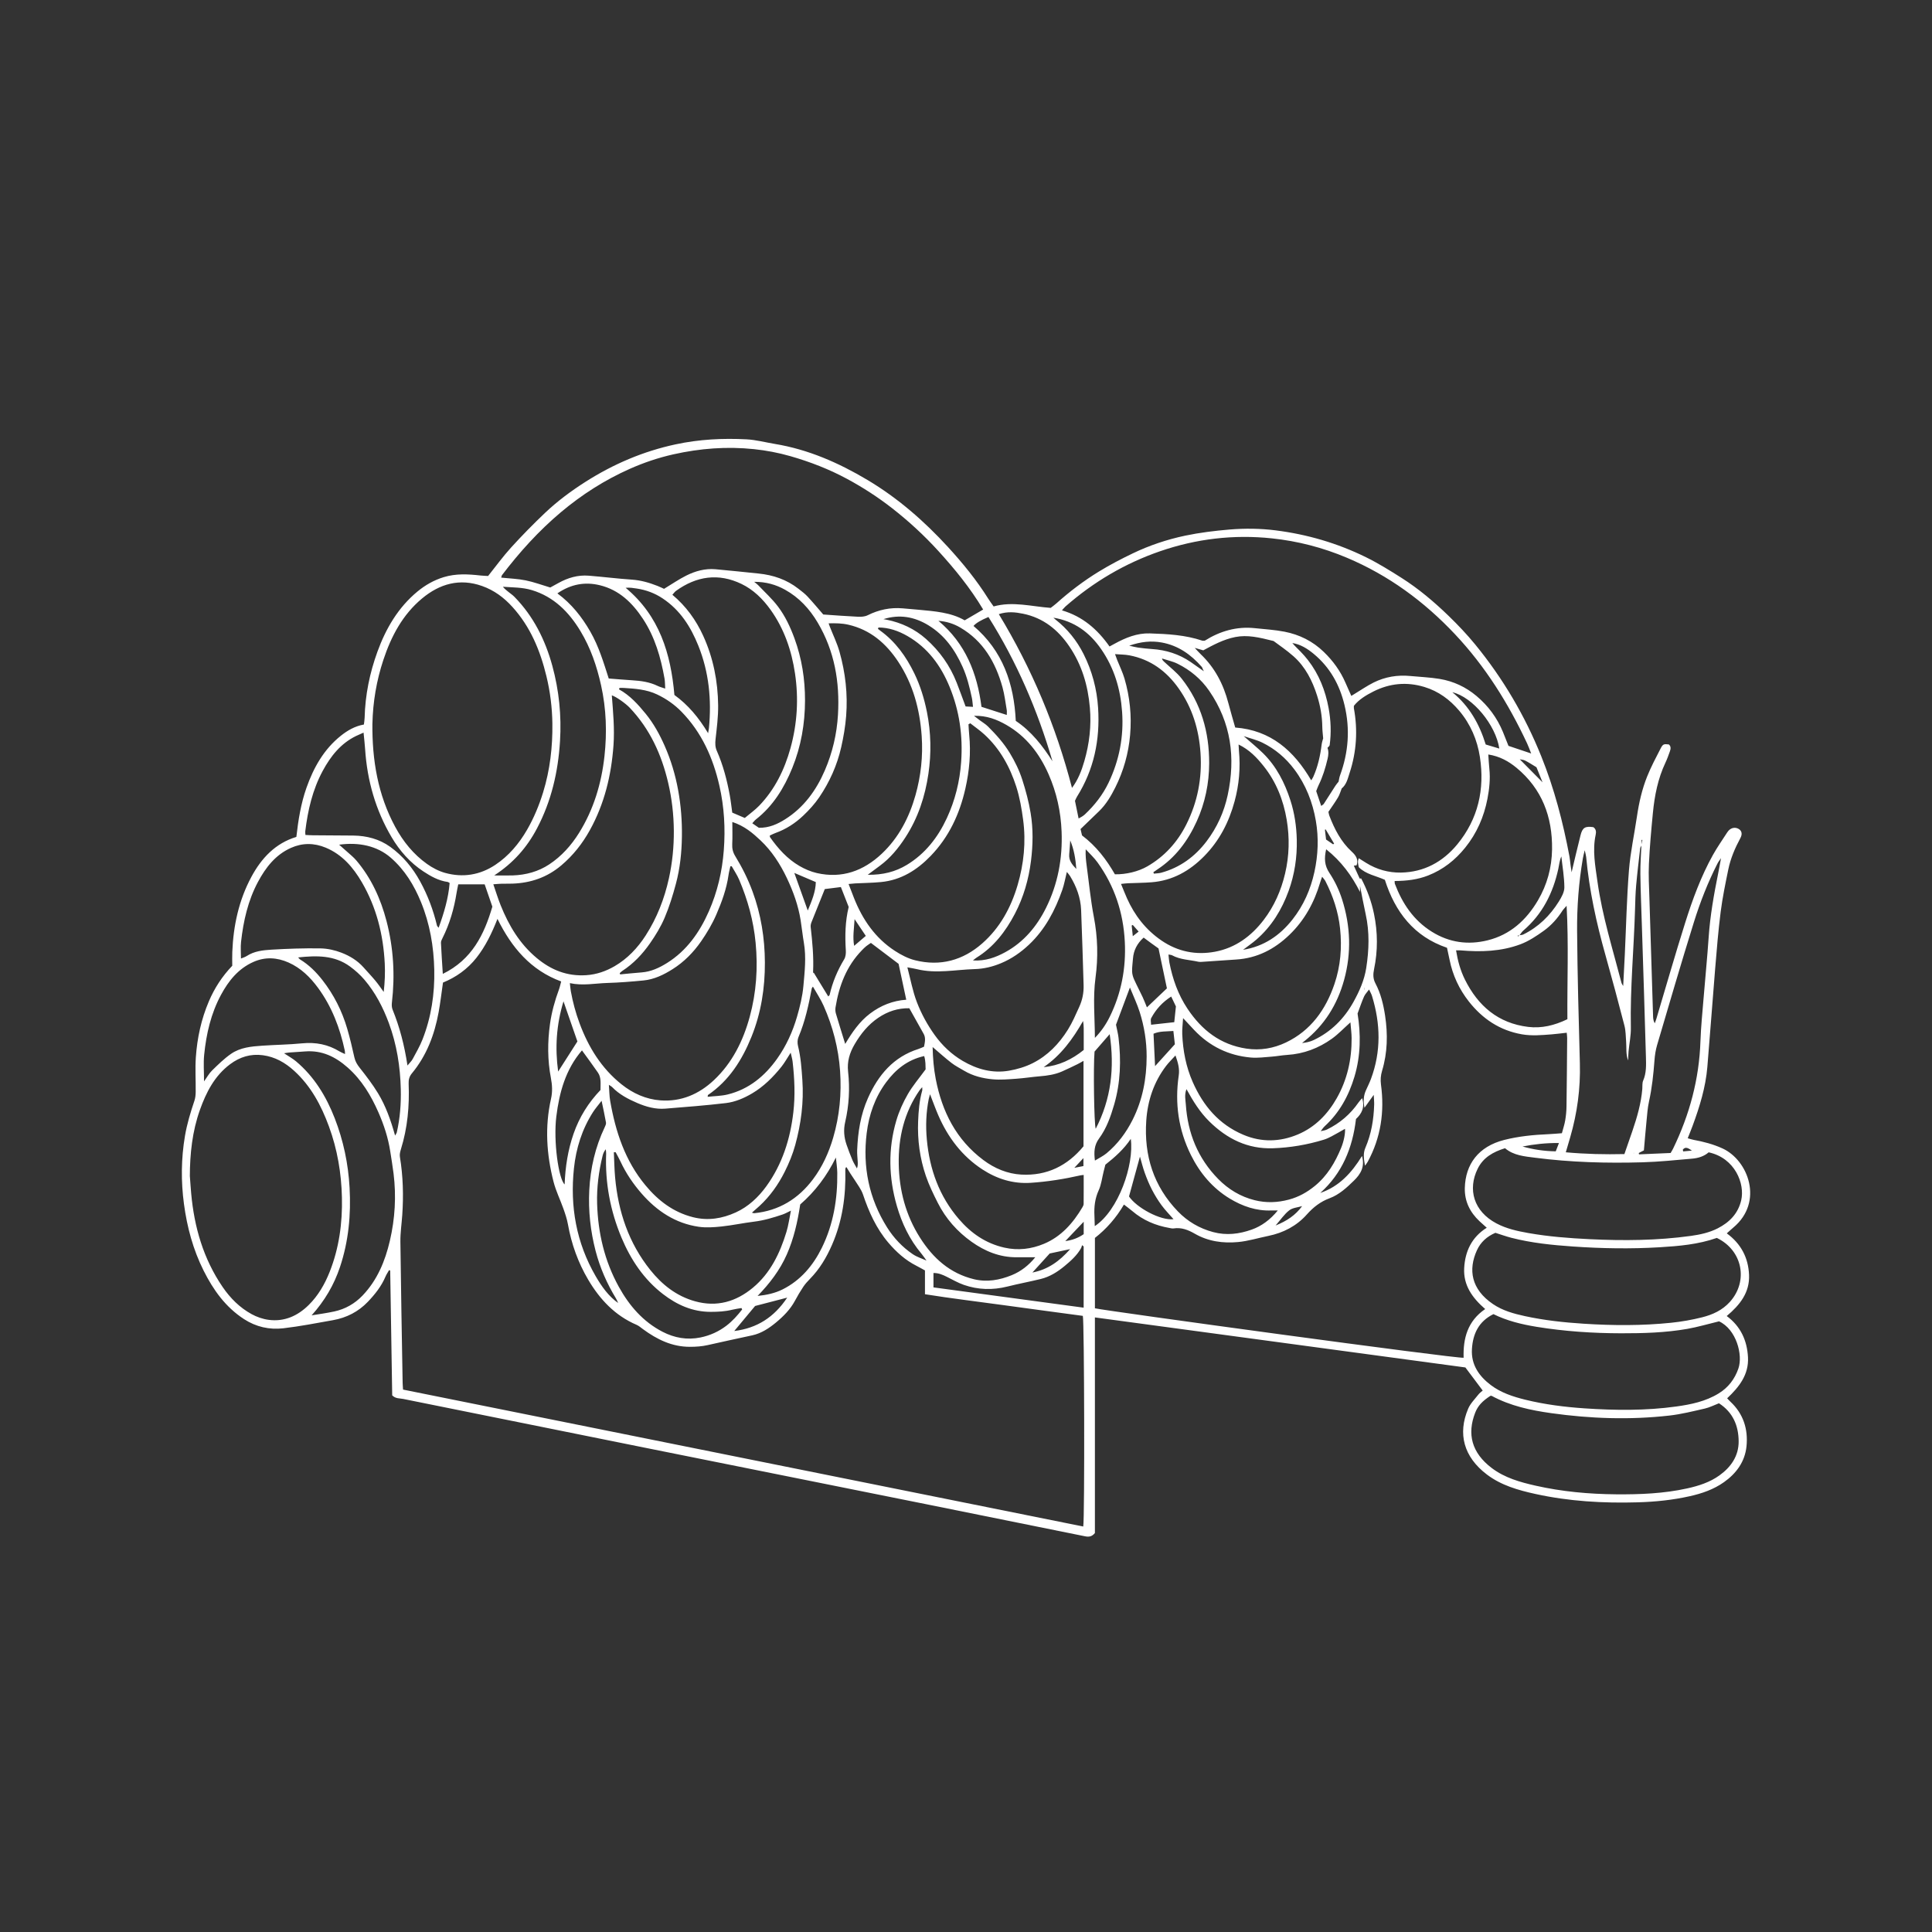 <svg width="436" height="436" viewBox="0 0 436 436" fill="none"
    xmlns="http://www.w3.org/2000/svg">
    <rect x="0" y="0" width="436" height="436" fill="#333333" stroke="none"/>
    <path d="M88.511 314.926C88.36 305.582 88.208 296.158 88.056 286.738C87.974 286.703 87.888 286.668 87.806 286.633C87.534 287.117 87.215 287.581 87 288.087C86.073 290.274 84.616 292.101 83.013 293.781C80.879 296.018 78.21 297.38 75.174 297.922C71.44 298.587 67.706 299.319 63.944 299.758C60.804 300.124 57.794 299.459 55.059 297.683C50.888 294.971 48.134 291.108 45.946 286.738C43.572 281.996 42.215 276.939 41.516 271.716C40.83 266.598 40.871 261.468 41.741 256.35C42.206 253.62 43.002 250.997 43.882 248.387C44.093 247.754 44.157 247.047 44.163 246.373C44.191 243.776 44.017 241.169 44.198 238.588C44.501 234.234 45.415 229.998 47.141 225.96C48.403 223.006 50.107 220.361 52.415 217.946C52.415 216.95 52.377 215.89 52.422 214.833C52.665 208.878 53.898 203.147 56.731 197.883C58.995 193.675 62.119 190.311 66.881 188.866C67.311 185.069 67.902 181.358 69.157 177.794C70.767 173.224 73.088 169.096 76.923 166.037C78.397 164.863 80.05 163.88 82.124 163.504C82.178 162.995 82.273 162.489 82.286 161.98C82.412 156.843 83.436 151.862 85.179 147.063C87.085 141.821 89.865 137.072 94.219 133.482C95.951 132.053 97.915 130.924 100.138 130.246C102.898 129.406 105.633 129.561 108.412 129.873C108.981 129.937 109.56 129.95 110.151 129.985C111.903 127.795 113.519 125.561 115.362 123.537C117.812 120.844 120.37 118.238 123.011 115.733C125.812 113.076 128.914 110.781 132.174 108.706C138.456 104.712 145.169 101.844 152.47 100.278C157.772 99.139 163.1 98.868 168.466 99.145C170.606 99.257 172.722 99.829 174.849 100.18C182.384 101.424 189.23 104.422 195.759 108.311C202.627 112.404 208.583 117.608 213.956 123.473C217.269 127.092 220.393 130.914 223.017 135.102C223.378 135.678 223.789 136.223 224.232 136.859C228.544 135.65 232.737 136.866 237.11 137.184C237.48 136.894 237.954 136.566 238.381 136.184C241.382 133.498 244.581 131.07 248.006 128.976C250.475 127.467 253.055 126.118 255.667 124.867C259.433 123.059 263.401 121.742 267.473 120.882C270.759 120.192 274.123 119.784 277.471 119.501C280.934 119.212 284.415 119.25 287.883 119.689C295.001 120.59 301.808 122.576 308.243 125.739C311.025 127.108 313.684 128.759 316.309 130.427C320.153 132.868 323.628 135.809 326.898 138.972C329.019 141.028 331.071 143.186 332.94 145.475C339.175 153.1 344.127 161.499 347.82 170.671C350.767 177.985 352.733 185.553 354.185 193.28C354.302 193.904 354.34 194.544 354.425 195.174C354.507 195.785 354.599 196.393 354.668 196.855C355.323 194.124 355.971 191.288 356.689 188.472C357.128 186.743 357.735 186.409 359.579 186.67C360.189 187.097 360.243 187.72 360.101 188.373C359.332 191.941 360.015 195.445 360.505 198.961C361.593 206.765 363.968 214.257 365.937 221.848C365.972 221.988 366.08 222.109 366.31 222.519C366.443 219.967 366.57 217.707 366.674 215.447C366.974 209.092 367.11 202.72 367.613 196.38C367.936 192.323 368.818 188.312 369.412 184.274C369.868 181.167 370.56 178.112 371.727 175.206C372.593 173.052 373.687 170.986 374.753 168.918C375.278 167.896 375.48 167.871 376.612 167.998C377.162 168.466 377.026 169.054 376.833 169.605C376.536 170.455 376.226 171.305 375.843 172.116C374.142 175.716 373.39 179.557 373.01 183.478C372.641 187.278 372.296 191.084 372.119 194.897C371.995 197.485 372.147 200.091 372.226 202.685C372.489 211.59 372.773 220.498 373.055 229.403C373.071 229.906 373.14 230.409 373.437 230.931C373.567 230.562 373.712 230.199 373.823 229.823C375.979 222.615 378.047 215.381 380.311 208.207C381.968 202.952 383.872 197.771 386.559 192.94C387.536 191.186 388.703 189.541 389.787 187.848C389.873 187.714 389.968 187.587 390.075 187.469C390.707 186.775 391.602 186.619 392.361 187.062C393.054 187.466 393.265 188.191 392.753 189.14C391.539 191.393 390.537 193.729 390.024 196.237C389.376 199.404 388.716 202.577 388.308 205.779C387.767 210.037 387.419 214.321 387.065 218.598C386.452 225.998 385.927 233.404 385.301 240.8C384.915 245.383 383.568 249.74 381.99 254.027C381.661 254.921 381.295 255.8 380.874 256.872C381.364 257.006 381.785 257.159 382.221 257.238C384.453 257.649 386.625 258.212 388.715 259.167C394.536 261.821 398.087 271.248 391.16 277.028C390.679 277.429 390.221 277.862 389.689 278.336C392.902 280.681 394.549 283.835 394.714 287.702C394.884 291.677 392.674 294.472 389.674 296.992C392.835 299.328 394.274 302.533 394.473 306.292C394.682 310.203 392.503 312.978 389.772 315.556C390.025 315.824 390.249 316.085 390.499 316.317C393.433 319.048 394.53 322.529 394.138 326.399C393.787 329.853 391.846 332.51 389.054 334.483C386.736 336.126 384.096 337.036 381.348 337.65C377.475 338.519 373.545 338.92 369.589 339.034C361.821 339.26 354.099 338.818 346.485 337.144C342.606 336.291 338.786 335.209 335.555 332.762C330.331 328.806 328.918 323.57 331.327 317.899C331.827 316.721 332.823 315.747 333.629 314.713C333.914 314.347 334.315 314.073 334.606 313.812C333.329 312.11 332.099 310.471 330.695 308.596C303.057 304.863 275.154 301.095 247.089 297.304V345.966C246.387 346.832 245.669 346.864 244.831 346.692C233.009 344.292 221.18 341.902 209.355 339.525C188.057 335.244 166.755 330.976 145.46 326.692C127.301 323.039 109.149 319.369 90.993 315.703C90.187 315.54 89.286 315.668 88.521 314.907L88.511 314.926ZM285.97 143.266L286.04 143.329L285.942 143.275L285.913 143.208L285.967 143.266H285.97ZM271.748 151.56C271.669 151.426 271.59 151.296 271.508 151.162C271.4 150.926 271.337 150.649 271.176 150.465C268.748 147.693 265.867 145.665 262.171 144.994C259.79 144.561 257.479 144.806 254.829 145.71C255.737 145.911 256.277 146.07 256.831 146.143C257.874 146.28 258.921 146.404 259.97 146.471C263.135 146.674 266.06 147.594 268.694 149.392C269.601 150.01 270.49 150.656 271.388 151.286C271.517 151.366 271.65 151.445 271.78 151.525C271.897 151.623 272.014 151.725 272.131 151.824L272.147 151.91L272.09 151.868C271.976 151.767 271.862 151.662 271.748 151.56ZM242.362 263.565C243.064 263.428 243.766 263.292 244.499 263.148V261.35C243.642 262.27 243.019 262.935 242.397 263.603C242.283 263.629 242.169 263.651 242.273 263.629C242.188 263.693 242.273 263.629 242.362 263.562V263.565ZM342.875 171.336L342.846 171.206L342.913 171.295C344.585 172.982 346.255 174.672 348.114 176.546C347.595 175.261 347.153 174.169 346.738 173.147C345.821 172.597 345.031 172.075 344.196 171.648C343.804 171.448 343.317 171.435 342.875 171.336ZM342.897 211.055C343.191 211.001 343.513 211.008 343.773 210.883C347.178 209.206 349.796 206.644 351.788 203.443C352.389 202.478 353.04 201.32 353.034 200.254C353.021 197.924 352.604 195.597 352.354 193.271C351.937 194.207 351.87 195.152 351.671 196.068C350.482 201.546 348.063 206.326 343.757 210.018C343.422 210.304 343.191 210.718 342.913 211.071C342.767 211.097 342.622 211.122 342.476 211.148C342.508 211.211 342.543 211.275 342.574 211.335C342.682 211.243 342.792 211.148 342.9 211.055H342.897ZM299.541 168.803C299.522 168.657 299.506 168.507 299.522 168.647C299.456 168.51 299.516 168.638 299.579 168.765C299.873 169.589 299.8 170.394 299.601 171.244C299.117 173.306 298.501 175.311 297.565 177.215C297.356 177.635 297.211 178.087 297.031 178.532C297.404 179.633 297.764 180.706 298.159 181.877C298.438 181.661 298.643 181.565 298.747 181.403C299.636 180.038 300.502 178.656 301.388 177.291C301.606 176.957 301.878 176.658 302.128 176.346C302.156 176.486 302.184 176.623 302.153 176.47C302.245 176.581 302.165 176.483 302.083 176.384C302.188 175.923 302.241 175.445 302.403 175.006C304.312 169.812 304.717 164.554 303.421 159.125C302.311 154.484 300.104 150.567 296.449 147.546C295.064 146.401 293.518 145.408 291.646 145.115C292.228 145.825 292.892 146.42 293.508 147.059C294.09 147.664 294.653 148.294 295.168 148.959C297.653 152.155 299.098 155.828 299.829 159.777C300.341 162.543 300.449 165.35 300.069 168.154C300.038 168.389 299.718 168.587 299.535 168.803H299.541ZM139.585 294.121C139.62 294.144 139.655 294.163 139.689 294.185C139.642 294.179 139.595 294.169 139.547 294.163C139.376 293.79 139.237 293.396 139.025 293.049C136.977 289.685 135.396 286.098 134.409 282.295C133.249 277.82 132.746 273.259 132.983 268.603C133.236 263.613 134.33 258.871 136.474 254.367C136.629 254.043 136.812 253.648 136.755 253.324C136.49 251.793 136.148 250.278 135.762 248.419C134.956 249.476 134.327 250.192 133.821 250.981C131.348 254.845 130.001 259.138 129.524 263.654C128.61 272.26 130.055 280.459 134.422 287.992C135.769 290.312 137.324 292.54 139.588 294.118L139.585 294.121ZM209.187 284.535L209.149 284.57C208.751 284.02 208.384 283.444 207.948 282.925C205.279 279.755 203.528 276.076 202.393 272.142C200.546 265.758 200.385 259.281 202.279 252.868C202.886 250.809 203.793 248.795 204.865 246.933C205.959 245.03 207.417 243.34 208.884 241.328C208.855 240.545 208.912 239.454 208.565 238.324C204.796 239.158 202.102 241.37 199.958 244.269C197.454 247.655 196.1 251.567 195.588 255.72C194.652 263.333 196.104 270.484 200.198 277.002C201.7 279.392 203.638 281.436 205.969 283.024C206.936 283.683 208.109 284.036 209.191 284.526L209.187 284.535ZM388.447 193.58C388.156 194.009 387.821 194.413 387.587 194.875C385.418 199.133 383.679 203.586 382.259 208.137C379.385 217.347 376.688 226.612 373.956 235.864C373.63 236.968 373.456 238.139 373.371 239.288C373.137 242.414 372.814 245.513 372.135 248.582C371.815 250.02 371.724 251.516 371.575 252.989C371.354 255.201 371.177 257.416 370.981 259.612C370.69 259.759 370.506 259.848 370.326 259.94C370.158 260.026 369.991 260.115 369.826 260.204C369.845 260.306 369.861 260.408 369.88 260.507C372.274 260.402 374.67 260.3 377.013 260.198C377.254 259.775 377.428 259.514 377.564 259.234C381.288 251.573 383.46 243.524 383.745 234.966C383.856 231.688 384.197 228.413 384.463 225.142C384.833 220.6 385.288 216.068 385.598 211.523C385.93 206.651 386.78 201.867 387.745 197.096C387.985 195.916 388.187 194.729 388.409 193.545C388.497 193.456 388.586 193.363 388.469 193.481C388.504 193.306 388.475 193.443 388.45 193.583L388.447 193.58ZM269.525 146.181C269.525 146.181 269.551 146.156 269.563 146.143C270.031 146.643 270.474 147.164 270.967 147.636C274.158 150.678 276.102 154.424 277.206 158.663C277.683 160.5 278.23 162.314 278.755 164.182C286.764 164.787 291.994 169.405 295.908 176.101C296.117 175.747 296.269 175.541 296.37 175.315C297.416 172.975 297.954 170.503 298.267 167.969C298.33 167.47 298.51 166.986 298.637 166.496C298.681 166.553 298.725 166.61 298.725 166.61C298.722 166.61 298.659 166.572 298.596 166.537C298.529 165.697 298.415 164.857 298.406 164.016C298.378 161.61 297.954 159.265 297.233 156.986C296.164 153.616 294.593 150.493 291.921 148.116C290.321 146.693 288.519 145.5 287.412 144.66C284.086 143.82 281.506 143.224 278.771 143.762C276.086 144.294 273.785 145.56 271.546 146.763C270.872 146.569 270.199 146.375 269.522 146.181H269.525ZM370.462 190.76C370.351 190.986 370.171 191.205 370.143 191.444C369.823 194.232 369.485 197.017 369.235 199.814C369.077 201.609 369.033 203.414 368.982 205.215C368.729 214.114 367.863 222.987 368.04 231.905C368.075 233.674 367.695 235.45 367.528 237.226C367.461 237.92 367.458 238.62 367.427 239.314C366.88 237.923 367.082 236.484 366.974 235.075C366.88 233.865 366.892 232.621 366.592 231.462C365.213 226.128 363.79 220.807 362.298 215.508C360.255 208.255 358.659 200.919 357.954 193.401C357.916 193.007 357.789 192.619 357.628 191.874C357.429 192.749 357.283 193.255 357.198 193.774C356.281 199.171 355.867 204.626 355.908 210.081C355.987 220.046 356.262 230.011 356.534 239.976C356.689 245.65 355.939 251.179 354.365 256.611C354.046 257.719 353.717 258.823 353.359 260.042C357.805 260.446 362.143 260.548 366.582 260.443C367.215 258.623 367.809 256.929 368.388 255.23C369.441 252.14 370.351 249.018 370.623 245.739C370.674 245.109 370.579 244.415 370.816 243.868C371.562 242.146 371.49 240.342 371.442 238.566C371.177 228.763 370.841 218.961 370.535 209.159C370.408 205.183 370.241 201.212 370.187 197.236C370.158 195.069 370.336 192.899 370.421 190.728C370.494 190.337 370.566 189.942 370.639 189.55C370.579 189.544 370.519 189.538 370.459 189.535C370.459 189.945 370.459 190.356 370.459 190.766L370.462 190.76ZM302.738 177.985C302.706 177.845 302.675 177.702 302.712 177.867C302.608 177.749 302.697 177.848 302.782 177.947C302.51 178.621 302.317 179.341 301.947 179.958C301.274 181.088 300.499 182.157 299.791 183.211C299.87 183.561 299.898 183.831 299.993 184.073C301.163 187.113 302.624 189.977 305.068 192.208C305.985 193.045 306.598 193.958 306.156 195.27C305.925 195.301 305.697 195.336 305.52 195.359C305.969 196.339 306.399 197.284 306.851 198.274C306.851 198.274 306.997 198.261 307.183 198.242C308.518 200.766 309.498 203.43 310.076 206.25C310.933 210.406 310.952 214.569 310.089 218.713C309.849 219.862 309.839 220.877 310.399 221.927C311.607 224.203 312.198 226.701 312.578 229.206C313.21 233.378 313.131 237.557 311.898 241.647C311.588 242.678 311.506 243.693 311.651 244.775C312.473 250.883 311.623 256.713 308.666 262.168C308.492 262.486 308.252 262.766 308.043 263.066C307.775 261.627 307.579 260.303 308.122 259.04C309.469 255.93 310.01 252.658 310.111 249.298C310.13 248.636 310.054 247.97 310.013 247.082C309.273 248.114 308.685 248.935 307.926 249.995C307.61 248.406 307.74 247.232 308.239 246.093C308.622 245.221 309.058 244.371 309.39 243.48C311.699 237.277 311.553 231.033 309.628 224.776C309.476 224.282 309.204 223.827 308.964 223.305C308.537 223.888 308.072 224.343 307.825 224.9C307.316 226.045 306.921 227.245 306.364 228.732C307.114 233.305 307.104 238.187 305.653 243.012C304.36 247.308 302.279 251.099 298.959 254.151C298.596 254.485 298.33 254.924 298.02 255.313C297.96 255.348 297.9 255.38 297.929 255.364C297.91 255.386 297.954 255.335 297.998 255.284C298.488 255.16 299.016 255.115 299.462 254.899C302.358 253.489 304.739 251.455 306.583 248.792C306.807 248.464 307.095 248.18 307.398 247.83C308.062 249.864 307.297 251.347 306.01 252.522C305.233 259.116 302.88 264.787 297.951 269.214C302.213 267.766 305.04 264.663 307.364 260.876C308.059 263.311 307.054 264.969 305.539 266.442C303.905 268.034 302.216 269.606 300.06 270.408C297.989 271.181 296.395 272.416 294.918 274.074C292.62 276.658 289.629 278.221 286.217 278.915C283.947 279.376 281.699 280.083 279.406 280.296C276.014 280.614 272.665 280.163 269.627 278.412C268.134 277.55 266.607 276.948 264.836 277.222C264.536 277.27 264.21 277.171 263.9 277.117C260.777 276.576 257.95 275.376 255.515 273.294C254.962 272.823 254.371 272.4 253.643 271.837C251.876 274.867 249.644 277.375 247.092 279.367V295.245C249.223 295.789 328.782 306.655 330.3 306.406C330.161 302.046 331.188 298.135 335.166 295.417C332.26 292.903 330.211 290.035 330.426 286.171C330.635 282.4 332.108 279.208 335.517 277.069C334.881 276.496 334.369 276.051 333.873 275.586C331.726 273.565 330.499 271.092 330.569 268.113C330.695 262.76 333.62 258.734 339.466 257.251C342.745 256.42 346.1 256.096 349.473 255.952C350.46 255.911 351.44 255.812 352.477 255.736C352.759 254.676 353.069 253.776 353.223 252.849C353.397 251.809 353.505 250.746 353.517 249.689C353.59 244.546 353.625 239.4 353.666 234.257C353.666 233.903 353.612 233.55 353.568 233.057C352.379 233.187 351.295 233.34 350.207 233.423C347.953 233.595 345.717 233.814 343.441 233.416C338.461 232.541 334.565 229.928 331.486 226.02C329.298 223.242 327.827 220.088 327.128 216.59C326.955 215.715 326.752 214.843 326.547 213.885C319.094 211.358 314.841 205.807 312.527 198.551C310.503 197.641 308.281 197.316 306.646 195.715C306.504 195.075 306.314 194.433 306.64 193.685C307.25 194.07 307.781 194.407 308.315 194.738C310.709 196.228 313.362 196.96 316.128 196.918C321.339 196.835 325.608 194.512 328.874 190.543C333.582 184.821 335.087 178.115 333.977 170.859C333.386 166.986 331.859 163.418 329.307 160.395C327.192 157.89 324.64 155.999 321.45 155.032C317.463 153.826 313.624 154.192 309.944 156.047C308.268 156.891 306.64 157.88 305.53 159.293C305.53 159.602 305.514 159.71 305.53 159.812C306.44 164.761 306.14 169.643 304.575 174.411C304.161 175.668 303.882 177.075 302.731 177.982L302.738 177.985ZM90.959 313.593C142.153 323.898 193.305 334.194 244.458 344.493C244.803 342.675 244.702 298.154 244.366 296.957C238.495 296.162 232.592 295.382 226.695 294.564C220.763 293.74 214.812 293.046 208.738 292.072V286.7C207.989 286.292 207.398 285.952 206.791 285.643C204.305 284.379 202.288 282.565 200.483 280.446C197.757 277.241 196.078 273.501 194.753 269.558C194.554 268.969 194.238 268.409 193.909 267.881C193.267 266.85 192.572 265.854 191.911 264.838C191.604 264.364 191.32 263.874 191.022 263.387C190.893 263.492 190.836 263.514 190.83 263.546C190.798 263.699 190.76 263.855 190.763 264.008C190.915 269.854 190.118 275.529 187.763 280.93C186.526 283.765 184.971 286.385 182.792 288.603C182.239 289.166 181.701 289.761 181.265 290.414C180.591 291.423 179.972 292.476 179.396 293.549C178.346 295.503 176.8 297.059 175.15 298.428C173.585 299.726 171.846 300.894 169.775 301.346C166.429 302.075 163.078 302.778 159.739 303.545C158.395 303.854 157.061 303.937 155.682 303.94C151.632 303.943 148.252 302.266 145.09 299.946C144.625 299.605 144.176 299.201 143.658 298.978C138.791 296.897 135.361 293.237 132.73 288.775C130.457 284.917 128.958 280.739 128.168 276.305C127.956 275.118 127.564 273.953 127.162 272.814C126.441 270.767 125.461 268.797 124.923 266.71C123.333 260.526 122.928 254.266 124.348 247.974C124.705 246.392 124.629 244.88 124.323 243.279C123.554 239.244 123.548 235.17 124.117 231.093C124.493 228.404 125.214 225.807 126.153 223.267C126.349 222.739 126.457 222.179 126.64 221.491C119.766 218.951 115.466 213.843 112.266 207.367C110.967 210.658 109.566 213.535 107.552 216.106C105.478 218.754 102.838 220.571 99.97 221.739C99.622 224.136 99.379 226.294 98.987 228.426C98.06 233.502 96.277 238.222 92.947 242.235C92.362 242.942 92.185 243.674 92.22 244.575C92.416 249.587 91.977 254.527 90.478 259.342C90.31 259.886 90.156 260.504 90.244 261.045C90.962 265.411 91.085 269.797 90.778 274.205C90.639 276.213 90.333 278.221 90.358 280.223C90.481 290.831 90.683 301.435 90.864 312.043C90.873 312.511 90.918 312.978 90.956 313.593H90.959ZM221.873 137.556C218.948 132.658 215.457 128.4 211.758 124.339C208.558 120.825 205.061 117.604 201.302 114.673C198.124 112.197 194.763 110.02 191.247 108.117C187.162 105.905 182.84 104.228 178.362 102.942C175.662 102.169 172.927 101.65 170.154 101.36C164.03 100.717 157.971 101.185 151.951 102.535C148.533 103.302 145.235 104.422 142.07 105.832C136.464 108.33 131.314 111.615 126.587 115.587C121.585 119.794 117.24 124.6 113.288 129.791C113.209 129.896 113.199 130.055 113.104 130.354C115.008 130.554 116.854 130.612 118.638 130.975C120.478 131.347 122.258 132.015 124.174 132.585C124.756 132.267 125.401 131.917 126.043 131.56C128.161 130.383 130.419 129.724 132.844 129.915C136.094 130.173 139.332 130.586 142.586 130.806C144.619 130.943 146.516 131.493 148.385 132.228C148.963 132.458 149.526 132.735 149.858 132.884C151.651 131.802 153.213 130.717 154.895 129.88C156.934 128.864 159.132 128.26 161.446 128.46C164.697 128.744 167.938 129.106 171.182 129.431C174.498 129.762 177.547 130.8 180.199 132.878C180.901 133.428 181.632 133.966 182.236 134.615C183.488 135.962 184.664 137.381 185.79 138.676C188.436 138.855 191.045 139.062 193.659 139.182C194.371 139.214 195.177 139.16 195.797 138.852C198.317 137.594 200.941 137.041 203.74 137.289C204.941 137.397 206.146 137.493 207.344 137.607C210.955 137.948 214.585 138.196 217.706 139.991C219.16 139.141 220.466 138.377 221.867 137.556H221.873ZM84.04 163.316C83.968 171.483 85.251 179.341 89.198 186.622C90.993 189.936 93.308 192.79 96.356 194.964C97.583 195.839 99.002 196.587 100.447 196.988C104.453 198.099 108.317 197.478 111.783 195.171C114.809 193.156 117.133 190.397 118.951 187.246C120.484 184.582 121.66 181.759 122.568 178.806C124.127 173.739 124.724 168.536 124.655 163.281C124.607 159.688 124.165 156.108 123.308 152.581C121.901 146.779 119.681 141.42 115.628 136.955C113.721 134.851 111.517 133.212 108.811 132.251C103.72 130.44 99.224 131.754 95.265 135.042C90.876 138.686 88.277 143.584 86.504 148.953C84.964 153.616 84.154 158.402 84.044 163.323L84.04 163.316ZM304.957 157.043C305.236 156.871 305.448 156.738 305.663 156.61C307.104 155.742 308.496 154.774 309.994 154.026C312.597 152.731 315.385 152.276 318.285 152.556C320.482 152.769 322.702 152.852 324.874 153.211C327.985 153.727 330.793 155.026 333.231 157.085C335.865 159.306 337.854 161.999 339.175 165.191C339.599 166.212 339.994 167.247 340.421 168.319C342.053 168.867 343.706 169.424 345.546 170.041C345.183 169.134 344.942 168.437 344.629 167.772C340.408 158.746 335.191 150.392 328.339 143.116C321.361 135.707 313.352 129.829 303.961 125.87C298.517 123.572 292.866 122.108 287.03 121.494C278.429 120.587 269.971 121.579 261.792 124.402C253.884 127.13 246.773 131.321 240.458 136.856C240.193 137.088 239.978 137.381 239.652 137.741C244.316 139.1 247.674 142.031 250.39 145.895C250.81 145.665 251.174 145.471 251.534 145.274C254.013 143.915 256.619 142.849 259.477 142.941C263.47 143.072 267.473 143.282 271.315 144.577C271.457 144.625 271.628 144.583 271.891 144.583C275.302 142.435 279.074 141.318 283.22 141.764C285.442 142.002 287.687 142.13 289.875 142.556C293.24 143.212 296.231 144.685 298.744 147.12C300.825 149.135 302.485 151.413 303.636 154.074C304.053 155.035 304.483 155.99 304.954 157.046L304.957 157.043ZM42.851 265.494C42.949 266.764 43.028 268.034 43.142 269.3C43.831 276.923 45.892 284.077 50.249 290.449C51.976 292.973 54.107 295.102 56.782 296.566C57.961 297.212 59.324 297.683 60.652 297.855C64.181 298.313 67.175 296.96 69.654 294.516C71.788 292.416 73.287 289.822 74.384 287.056C76.525 281.665 77.296 275.993 77.163 270.23C77.037 264.746 76.133 259.374 74.229 254.196C72.493 249.469 70.176 245.122 66.41 241.678C64.377 239.817 62.097 238.509 59.324 238.136C56.557 237.767 54.126 238.524 51.922 240.17C48.431 242.78 46.534 246.491 45.118 250.466C43.391 255.313 42.857 260.367 42.841 265.491L42.851 265.494ZM111.327 199.553C111.928 201.288 112.387 202.806 112.975 204.273C114.812 208.85 117.272 212.99 121.117 216.195C124.364 218.9 127.953 220.352 132.272 220.075C134.63 219.922 136.736 219.177 138.681 218.054C141.596 216.367 143.911 213.913 145.725 211.09C148.258 207.147 149.943 202.822 150.955 198.214C151.736 194.665 152.09 191.078 152.065 187.479C152.04 183.828 151.622 180.197 150.778 176.61C149.283 170.242 146.652 164.507 142.127 159.733C141.191 158.746 139.051 157.228 138.071 156.922C138.358 160.691 138.719 164.421 138.447 168.202C137.96 174.958 136.414 181.378 133.122 187.332C131.44 190.372 129.344 193.032 126.681 195.286C123.472 198 119.789 199.264 115.666 199.41C114.824 199.439 113.98 199.413 113.136 199.436C112.621 199.448 112.108 199.506 111.327 199.56V199.553ZM165.127 195.483C165.026 195.489 164.928 195.492 164.826 195.499C164.687 196.148 164.504 196.794 164.412 197.453C163.973 200.581 162.894 203.532 161.658 206.386C160.738 208.509 159.533 210.54 158.215 212.443C156.492 214.925 154.373 217.083 151.793 218.71C149.776 219.983 147.638 221.026 145.235 221.262C142.513 221.529 139.778 221.746 137.043 221.828C134.283 221.914 131.532 222.5 128.601 221.867C128.686 222.583 128.721 223.152 128.822 223.709C129.268 226.163 129.913 228.557 130.782 230.902C132.79 236.316 135.715 241.071 140.259 244.702C142.832 246.758 145.779 248.082 149.039 248.324C153.7 248.671 157.744 246.923 161.105 243.766C165.26 239.861 167.719 234.874 169.199 229.438C170.688 223.98 171.065 218.394 170.521 212.739C170.043 207.787 168.744 203.064 166.802 198.513C166.35 197.456 165.69 196.489 165.124 195.483H165.127ZM173.718 188.567C173.743 188.733 173.724 188.86 173.778 188.936C175.589 191.508 177.673 193.828 180.402 195.419C181.619 196.129 182.975 196.711 184.341 197.026C190.004 198.322 194.88 196.536 198.994 192.66C202.813 189.06 205.181 184.484 206.595 179.471C207.821 175.124 208.315 170.662 207.999 166.104C207.575 160.064 206.057 154.421 202.706 149.338C199.958 145.175 196.401 142.114 191.44 140.977C190.014 140.65 188.569 140.624 186.994 140.672C187.143 141.079 187.212 141.277 187.285 141.468C188.019 143.342 188.917 145.169 189.457 147.098C190.785 151.821 191.339 156.639 190.953 161.572C190.766 163.969 190.362 166.305 189.837 168.628C188.913 172.705 187.219 176.473 184.888 179.91C183.858 181.428 182.587 182.819 181.252 184.083C179.444 185.795 177.357 187.148 174.982 187.991C174.543 188.147 174.129 188.379 173.721 188.567H173.718ZM339.646 259.119C336.978 259.953 334.726 261.185 333.459 263.775C331.195 268.406 332.538 273.345 337.699 276.086C339.972 277.292 342.432 277.823 344.924 278.266C349.496 279.071 354.109 279.424 358.738 279.65C366.377 280.019 374 279.962 381.589 278.909C383.679 278.619 385.753 278.17 387.644 277.203C390.277 275.856 392.235 273.893 392.943 270.863C393.806 267.184 391.577 261.341 385.598 260.048C384.561 260.959 383.242 261.36 381.87 261.477C378.148 261.802 374.427 262.19 370.696 262.299C362.586 262.531 354.479 262.311 346.419 261.267C344.032 260.959 341.585 260.771 339.646 259.122V259.119ZM218.958 163.23C218.825 163.307 218.695 163.38 218.562 163.456C218.613 164.239 218.641 165.025 218.72 165.805C219.128 169.907 218.768 173.946 217.86 177.959C216.561 183.71 214.152 188.879 210.044 193.144C206.961 196.345 203.344 198.618 198.826 199.054C196.891 199.242 194.94 199.257 192.995 199.359C192.556 199.382 192.116 199.439 191.503 199.496C191.958 200.674 192.328 201.657 192.714 202.634C194.646 207.523 197.52 211.708 201.966 214.594C203.363 215.501 204.925 216.313 206.522 216.711C212.191 218.121 217.304 216.739 221.664 212.901C225.658 209.388 228.14 204.833 229.635 199.776C231.058 194.958 231.561 189.993 230.891 184.99C230.555 182.479 230.119 179.942 229.348 177.539C227.909 173.055 225.67 168.978 222.151 165.751C221.155 164.838 220.029 164.061 218.964 163.224L218.958 163.23ZM387.444 279.364C383.239 280.84 378.888 281.21 374.522 281.474C367.996 281.868 361.47 281.754 354.953 281.302C350.277 280.977 345.613 280.509 341.053 279.332C339.836 279.017 338.647 278.584 337.471 278.212C335.552 279.042 334.129 280.315 333.285 282.187C331.331 286.518 331.96 290.929 336.937 294.303C339.115 295.78 341.613 296.467 344.136 297.014C348.515 297.966 352.958 298.443 357.432 298.73C364.012 299.15 370.585 299.188 377.146 298.51C379.492 298.268 381.842 297.855 384.131 297.279C386.48 296.687 388.671 295.7 390.382 293.806C394.6 289.131 393.269 282.161 387.444 279.367V279.364ZM387.944 298.189C385.386 298.806 383.113 299.484 380.789 299.892C375.844 300.754 370.838 300.897 365.83 300.888C359.446 300.875 353.091 300.455 346.786 299.43C343.403 298.879 340.083 298.077 337.028 296.563C333.677 298.214 332.377 301.05 332.175 304.471C331.969 307.979 333.781 310.56 336.412 312.555C338.71 314.299 341.423 315.187 344.209 315.875C348.623 316.96 353.106 317.526 357.631 317.832C364.53 318.297 371.423 318.363 378.288 317.409C381.63 316.944 384.924 316.269 387.878 314.446C390.047 313.109 391.473 311.225 392.301 308.857C393.382 305.77 391.827 299.984 387.941 298.189H387.944ZM387.925 316.68C386.812 317.106 385.81 317.628 384.747 317.87C382.082 318.478 379.41 319.153 376.7 319.458C367.809 320.461 358.921 320.155 350.071 318.911C345.42 318.258 340.835 317.281 336.633 315.009C336.554 314.964 336.428 315.003 336.342 315.003C334.518 316.19 333.509 317.259 332.899 318.834C331.068 323.573 332.067 327.819 336.636 331.288C339.561 333.506 343.026 334.48 346.533 335.273C352.518 336.625 358.592 337.176 364.717 337.227C370.098 337.271 375.458 337.061 380.741 335.896C383.334 335.324 385.851 334.522 388.023 332.962C390.628 331.091 392.396 328.573 392.367 325.251C392.336 321.75 391.093 318.723 387.925 316.683V316.68ZM204.77 218.302C205.507 221.106 205.959 223.674 206.92 226.176C207.942 228.833 209.276 231.252 210.907 233.537C212.618 235.937 214.74 237.939 217.257 239.419C220.466 241.303 223.975 242.274 227.703 241.628C229.544 241.309 231.415 240.755 233.075 239.915C236.43 238.219 238.988 235.581 240.996 232.363C242.014 230.733 242.751 228.993 243.541 227.261C244.265 225.679 244.594 224.047 244.54 222.328C244.366 216.66 244.208 210.989 243.978 205.323C243.864 202.571 242.915 200.05 241.489 197.711C241.318 197.431 241.088 197.189 240.759 196.772C240.382 198.287 240.161 199.601 239.728 200.836C238.093 205.479 235.848 209.763 232.215 213.185C230.356 214.935 228.301 216.367 225.936 217.357C224.013 218.162 222.034 218.643 219.963 218.7C215.616 218.824 211.271 219.785 206.92 218.713C206.316 218.563 205.694 218.477 204.773 218.302H204.77ZM137.41 244.813C137.514 246.201 137.508 247.318 137.694 248.403C138.905 255.38 141.065 261.968 145.675 267.508C148.54 270.952 151.935 273.559 156.375 274.685C159.77 275.548 162.992 275 166.053 273.606C168.877 272.321 171.15 270.182 172.959 267.68C176.541 262.722 178.34 257.047 179.036 251.01C179.475 247.203 179.308 243.394 178.871 239.594C178.802 239.002 178.625 238.423 178.435 237.566C177.622 238.814 177.066 239.842 176.348 240.736C174.454 243.095 172.333 245.221 169.702 246.767C167.865 247.846 165.895 248.687 163.811 248.935C159.265 249.473 154.696 249.82 150.13 250.192C147.932 250.37 145.814 249.772 143.841 248.928C141.77 248.04 139.734 246.99 138.127 245.307C137.988 245.163 137.792 245.077 137.407 244.82L137.41 244.813ZM168.08 184.592C169.253 183.602 170.385 182.803 171.327 181.826C174.856 178.163 177.037 173.704 178.384 168.857C179.918 163.332 180.256 157.664 179.415 151.996C178.647 146.811 176.971 141.904 173.891 137.601C172.149 135.166 170.009 133.062 167.315 131.77C162.142 129.285 157.194 130.007 152.577 133.33C152.261 133.556 152.033 133.906 151.739 134.224C154.835 136.815 157.077 139.934 158.695 143.485C160.969 148.469 162.012 153.765 162.066 159.223C162.091 161.754 161.762 164.293 161.481 166.817C161.377 167.75 161.389 168.596 161.766 169.446C163.185 172.66 164.061 176.04 164.694 179.49C164.921 180.735 165.054 181.995 165.25 183.386C166.126 183.758 167.03 184.146 168.083 184.595L168.08 184.592ZM279.514 168.011C279.549 168.644 279.555 169.007 279.59 169.37C279.966 173.262 279.634 177.091 278.606 180.865C277.332 185.547 275.192 189.719 271.764 193.201C268.463 196.559 264.609 198.735 259.872 199.105C258.089 199.245 256.299 199.248 254.513 199.327C254.067 199.347 253.624 199.413 252.983 199.477C253.482 200.683 253.877 201.711 254.326 202.714C256.069 206.609 258.589 209.846 262.136 212.265C265.826 214.779 269.908 215.575 274.186 214.779C278.768 213.929 282.372 211.285 285.189 207.593C287.561 204.483 289.101 200.979 290.005 197.157C290.96 193.118 291.052 189.054 290.375 185.009C289.632 180.566 287.997 176.432 285.164 172.886C283.656 170.999 281.999 169.223 279.517 168.014L279.514 168.011ZM314.734 198.812C314.753 199.133 314.728 199.302 314.778 199.439C316.473 203.901 318.999 207.691 323.138 210.272C327.087 212.733 331.312 213.293 335.732 212.201C340.829 210.941 344.462 207.625 347.07 203.188C349.141 199.668 350.201 195.779 350.258 191.673C350.356 184.337 347.987 178.033 342.252 173.284C340.468 171.807 338.435 170.665 335.868 170.267C335.95 171.394 335.994 172.434 336.105 173.472C336.349 175.767 336.105 178.039 335.675 180.27C334.891 184.337 333.266 188.058 330.657 191.291C328.4 194.092 325.661 196.256 322.278 197.58C319.885 198.516 317.409 198.805 314.737 198.818L314.734 198.812ZM251.632 147.62C251.857 148.231 251.99 148.619 252.141 149.001C252.685 150.379 253.352 151.719 253.767 153.135C254.984 157.288 255.411 161.521 255.035 165.862C254.671 170.044 253.549 173.997 251.692 177.711C250.731 179.637 249.615 181.527 248.037 183.058C246.684 184.369 245.321 185.677 243.848 187.097C243.946 187.517 244.076 188.067 244.183 188.529C247.414 190.964 249.723 194.025 251.604 197.306C254.137 197.354 256.887 196.68 258.879 195.54C262.794 193.296 265.712 190.063 267.72 186.062C270.262 181.002 271.306 175.607 270.92 169.911C270.563 164.605 269.073 159.729 266.003 155.376C263.243 151.461 259.635 148.804 254.889 147.896C253.881 147.702 252.831 147.715 251.636 147.62H251.632ZM263.695 215.416C263.768 216.087 263.79 216.654 263.897 217.201C264.621 220.925 265.861 224.445 267.973 227.621C271.189 232.458 275.403 235.762 281.284 236.644C284.421 237.115 287.425 236.583 290.201 235.259C295.804 232.583 299.174 227.86 301.141 222.093C302.526 218.035 302.871 213.821 302.418 209.544C302.017 205.75 300.831 202.211 299.105 198.837C298.95 198.532 298.691 198.28 298.368 197.857C298.175 198.411 298.027 198.793 297.913 199.184C296.582 203.684 294.403 207.666 291.01 210.944C287.627 214.213 283.7 216.243 278.96 216.539C276.384 216.701 273.813 216.892 271.236 217.064C270.977 217.08 270.702 217.099 270.452 217.042C268.457 216.59 266.354 216.593 264.495 215.578C264.324 215.486 264.1 215.492 263.701 215.409L263.695 215.416ZM210.468 236.284C210.525 238.801 210.721 241.16 211.173 243.505C212.599 250.886 215.796 257.203 221.908 261.783C224.459 263.696 227.356 264.902 230.492 265.074C236.228 265.389 240.904 263.081 244.518 258.686V239.409C243.978 239.708 243.582 239.953 243.165 240.154C241.986 240.724 240.812 241.306 239.611 241.825C238.046 242.503 236.386 242.745 234.694 242.885C232.911 243.031 231.14 243.317 229.354 243.442C227.577 243.566 225.775 243.731 224.01 243.569C221.759 243.362 219.546 242.811 217.557 241.624C216.612 241.058 215.616 240.558 214.746 239.89C213.339 238.805 212.02 237.608 210.465 236.287L210.468 236.284ZM111.53 197.564C113.114 197.564 114.429 197.602 115.741 197.558C118.691 197.453 121.483 196.699 123.953 195.066C126.719 193.236 128.92 190.779 130.665 187.981C133.973 182.682 135.737 176.788 136.414 170.627C136.999 165.299 136.825 159.974 135.649 154.666C134.684 150.322 133.287 146.219 130.994 142.422C128.373 138.084 124.98 134.67 120.007 133.167C117.888 132.528 115.691 132.579 113.487 132.416C113.882 132.91 114.331 133.253 114.771 133.603C115.223 133.966 115.71 134.294 116.111 134.708C120.396 139.09 123.055 144.424 124.648 150.268C126.163 155.815 126.735 161.496 126.378 167.275C125.951 174.191 124.433 180.773 121.192 186.934C118.929 191.24 115.846 194.754 111.523 197.567L111.53 197.564ZM54.376 216.313C54.831 216.122 55.286 216.004 55.663 215.756C57.37 214.636 59.337 214.432 61.259 214.314C64.933 214.095 68.623 213.967 72.304 214.025C73.897 214.05 75.557 214.419 77.049 214.995C78.906 215.708 80.651 216.752 82.017 218.289C82.924 219.311 83.87 220.304 84.742 221.354C85.403 222.15 85.979 223.019 86.592 223.856C86.845 221.657 86.934 219.543 86.829 217.44C86.504 210.947 84.957 204.767 81.678 199.127C79.712 195.747 77.208 192.822 73.477 191.282C70.884 190.212 68.253 190.187 65.67 191.339C62.17 192.899 59.956 195.769 58.211 199.035C55.957 203.248 54.926 207.844 54.398 212.558C54.265 213.751 54.379 214.973 54.379 216.307L54.376 216.313ZM304.752 230.718C303.19 232.115 301.985 233.4 300.581 234.406C297.568 236.564 294.194 237.84 290.46 238.069C289.306 238.139 288.162 238.369 287.007 238.454C285.436 238.569 283.839 238.795 282.284 238.658C277.269 238.216 272.985 236.131 269.497 232.452C268.719 231.631 267.951 230.794 266.99 229.763C266.907 231.179 266.752 232.283 266.8 233.381C266.961 237.111 267.644 240.736 269.162 244.177C271.533 249.555 275.09 253.766 280.598 256.092C284.706 257.83 288.848 257.709 292.879 256.019C296.749 254.396 299.604 251.474 301.66 247.849C304.031 243.668 305.059 239.091 305.024 234.282C305.018 233.184 304.863 232.089 304.752 230.718ZM139.851 219.617C139.885 219.709 139.92 219.801 139.952 219.893C141.571 219.741 143.19 219.566 144.808 219.445C146.921 219.286 148.792 218.407 150.522 217.325C154.974 214.547 157.886 210.393 159.963 205.677C161.892 201.297 162.98 196.67 163.343 191.864C163.713 186.966 163.445 182.135 162.354 177.342C160.918 171.034 158.363 165.302 153.81 160.63C152.226 159.004 150.377 157.712 148.299 156.722C145.89 155.573 143.335 155.417 140.761 155.248C140.442 155.226 140.123 155.248 139.8 155.248C139.765 155.353 139.731 155.462 139.696 155.567C142.159 156.929 143.986 158.959 145.725 161.088C147.509 163.278 148.859 165.741 149.991 168.303C151.407 171.505 152.406 174.853 153.039 178.313C153.671 181.769 153.937 185.241 153.889 188.748C153.839 192.367 153.469 195.957 152.533 199.448C151.837 202.052 151.037 204.649 149.984 207.122C149.121 209.152 147.945 211.081 146.68 212.892C144.982 215.326 142.946 217.481 140.429 219.114C140.217 219.251 140.044 219.448 139.854 219.617H139.851ZM70.327 296.839C72.035 296.553 73.755 296.33 75.443 295.961C77.919 295.42 80.06 294.207 81.821 292.365C85.141 288.892 86.915 284.593 87.983 280.007C89.147 275.019 89.447 269.94 88.815 264.835C88.606 263.161 88.322 261.493 88.066 259.826C87.594 256.764 86.636 253.836 85.4 251.029C83.731 247.235 81.644 243.728 78.466 240.918C75.68 238.454 72.645 236.994 68.889 237.277C67.681 237.369 66.47 237.436 65.262 237.525C64.943 237.547 64.626 237.614 64.102 237.694C65.161 238.4 66.049 238.881 66.808 239.517C70.919 242.974 73.625 247.439 75.544 252.378C77.492 257.394 78.593 262.623 78.89 268.021C79.225 274.116 78.675 280.08 76.737 285.901C75.374 289.994 73.255 293.577 70.324 296.836L70.327 296.839ZM138.931 260.023C138.798 260.026 138.665 260.029 138.529 260.033C138.621 261.929 138.643 263.829 138.814 265.72C139.512 273.435 141.881 280.529 146.769 286.62C149.428 289.933 152.637 292.482 156.827 293.657C161.775 295.044 166.123 293.752 169.917 290.595C173.857 287.317 176.013 282.823 177.483 277.992C177.939 276.496 178.135 274.924 178.489 273.209C177.727 273.565 177.186 273.883 176.604 274.081C174.508 274.784 172.399 275.424 170.183 275.694C167.729 275.993 165.301 276.522 162.841 276.783C161.124 276.964 159.344 277.095 157.652 276.846C152.422 276.079 148.245 273.301 144.815 269.377C142.902 267.187 141.261 264.781 140.028 262.117C139.696 261.404 139.297 260.72 138.931 260.023ZM244.566 265.157C244.23 265.195 244.025 265.201 243.829 265.246C240.133 266.08 236.405 266.678 232.614 266.929C228.601 267.197 224.962 266.035 221.693 263.903C217.117 260.917 213.908 256.681 211.736 251.659C211.104 250.198 210.566 248.696 209.88 246.939C209.728 247.496 209.646 247.741 209.595 247.996C208.991 251.029 208.878 254.084 209.162 257.165C209.782 263.883 211.96 269.962 216.396 275.115C219.154 278.32 222.461 280.608 226.644 281.553C229.749 282.257 232.756 281.881 235.599 280.691C239.484 279.065 242.166 276.016 244.281 272.432C244.414 272.209 244.547 271.942 244.547 271.694C244.569 269.533 244.559 267.375 244.559 265.157H244.566ZM165.266 185.496C165.266 187.316 165.326 188.895 165.244 190.47C165.193 191.473 165.392 192.332 165.911 193.182C167.46 195.712 168.779 198.344 169.816 201.148C171.735 206.339 172.592 211.724 172.614 217.198C172.639 222.946 171.767 228.595 169.582 233.989C167.454 239.247 164.532 243.862 159.774 247.108C159.723 247.143 159.739 247.28 159.698 247.519C161.244 247.347 162.79 247.347 164.248 246.984C169.022 245.803 172.601 242.837 175.396 238.894C177.426 236.029 178.881 232.828 179.861 229.46C180.525 227.182 181.1 224.83 181.309 222.475C181.591 219.273 181.97 216.043 181.42 212.812C181.129 211.097 180.949 209.362 180.677 207.647C180.146 204.321 179.007 201.17 177.578 198.163C176.076 195.005 174.173 192.046 171.612 189.636C169.857 187.988 168.004 186.393 165.259 185.496H165.266ZM46.041 244.046C46.743 243.076 47.201 242.216 47.865 241.57C49.216 240.253 50.578 238.91 52.118 237.837C54.211 236.379 56.728 236.15 59.201 235.982C62.195 235.775 65.202 235.749 68.187 235.453C71.238 235.154 74.039 235.689 76.648 237.293C76.99 237.503 77.372 237.637 77.862 237.869C77.84 237.512 77.856 237.309 77.815 237.118C76.714 231.991 74.896 227.182 71.766 222.923C69.98 220.495 67.88 218.445 65.12 217.217C62.514 216.058 59.84 215.899 57.168 217.09C53.775 218.605 51.587 221.332 49.876 224.505C47.603 228.719 46.553 233.311 46.076 238.034C45.886 239.912 46.044 241.825 46.044 244.049L46.041 244.046ZM353.717 230.008C353.653 221.469 354.02 213.073 353.54 204.41C353.11 204.916 352.809 205.196 352.594 205.53C351.465 207.284 350.081 208.837 348.414 210.034C346.761 211.221 345.006 212.392 343.121 213.099C338.771 214.728 334.195 214.868 329.601 214.473C329.304 214.448 329.003 214.47 328.592 214.47C328.978 216.841 329.573 219.006 330.591 221.058C333.566 227.038 338.11 230.918 344.854 231.742C347.896 232.115 350.789 231.415 353.714 230.011L353.717 230.008ZM91.958 240.456C92.498 239.794 92.894 239.438 93.131 238.992C93.906 237.547 94.74 236.118 95.338 234.6C97.323 229.562 98.117 224.279 98.003 218.888C97.889 213.617 97.007 208.449 94.996 203.551C93.438 199.754 91.347 196.314 88.192 193.564C85.078 190.849 80.882 190.018 76.534 190.626C77.521 191.495 78.469 192.319 79.408 193.163C79.759 193.478 80.101 193.812 80.407 194.172C83.794 198.163 85.912 202.822 87.221 207.835C88.802 213.888 89.166 220.056 88.439 226.284C88.379 226.79 88.404 227.366 88.59 227.828C90.193 231.771 91.259 235.857 91.955 240.453L91.958 240.456ZM171.258 186.807C173.578 186.852 175.479 185.964 177.192 184.885C181.382 182.246 184.199 178.367 186.141 173.86C187.867 169.85 188.857 165.646 189.11 161.257C189.533 153.899 188.338 146.945 184.541 140.519C182.691 137.388 180.313 134.835 177.17 133.088C175.118 131.945 172.864 131.286 170.195 131.302C170.632 131.662 170.884 131.834 171.093 132.053C172.611 133.654 174.271 135.15 175.589 136.907C177.208 139.058 178.353 141.509 179.292 144.068C180.955 148.603 181.682 153.297 181.67 158.087C181.657 163.316 180.784 168.418 178.802 173.294C176.958 177.819 174.476 181.877 170.578 184.929C170.306 185.143 170.094 185.439 169.771 185.789C170.379 186.206 170.888 186.559 171.258 186.813V186.807ZM288.377 273.167C287.681 273.167 287.317 273.154 286.951 273.167C283.51 273.31 280.377 272.216 277.506 270.475C273.62 268.116 270.765 264.705 268.754 260.653C265.943 254.991 265.089 248.963 266.009 242.706C266.234 241.169 265.842 239.81 265.273 238.19C264.482 239.066 263.761 239.756 263.161 240.542C260.388 244.186 258.99 248.356 258.68 252.907C258.146 260.765 260.328 267.712 265.836 273.4C268.017 275.653 270.673 277.219 273.778 278.049C276.779 278.851 279.662 278.485 282.454 277.496C284.68 276.706 286.615 275.306 288.373 273.161L288.377 273.167ZM267.758 245.79C267.252 247.073 267.537 248.177 267.609 249.266C268.043 255.739 270.344 261.411 274.907 266.054C277.199 268.39 279.925 270.045 283.122 270.847C285.73 271.503 288.288 271.41 290.897 270.71C293.088 270.121 294.96 269.065 296.699 267.655C299.528 265.357 301.305 262.334 302.668 259.02C303.272 257.556 303.623 255.733 303.531 254.743C302.504 255.322 301.505 255.911 300.483 256.449C299.927 256.742 299.348 257.015 298.751 257.197C295.01 258.343 291.187 258.995 287.279 259.132C281.553 259.332 276.886 257.006 272.887 253.056C270.8 250.997 269.266 248.54 267.755 245.787L267.758 245.79ZM198.238 141.604C198.203 141.709 198.171 141.818 198.137 141.926C198.295 142.047 198.447 142.177 198.608 142.292C202.083 144.79 204.495 148.17 206.339 151.964C207.682 154.73 208.58 157.664 209.187 160.697C210.108 165.321 210.196 169.977 209.519 174.608C208.77 179.732 207.176 184.595 204.324 188.981C202.728 191.435 200.9 193.666 198.529 195.403C197.716 195.998 196.91 196.603 195.819 197.415C199.24 197.466 202.076 196.737 204.637 195.187C208.783 192.682 211.663 188.974 213.677 184.63C215.533 180.626 216.593 176.39 216.906 171.938C217.32 166.072 216.532 160.449 214.303 155.016C212.321 150.182 209.355 146.165 204.783 143.536C202.769 142.378 200.597 141.614 198.241 141.608L198.238 141.604ZM169.686 273.664C169.933 273.724 170.078 273.801 170.217 273.788C175.782 273.237 180.168 270.538 183.478 266.118C185.578 263.317 187.035 260.131 188.025 256.748C189.47 251.818 189.938 246.799 189.581 241.672C189.223 236.539 187.936 231.653 185.869 226.975C185.214 225.492 184.291 224.133 183.456 222.653C183.304 222.876 183.213 222.952 183.197 223.041C182.492 226.793 181.692 230.514 180.19 234.053C179.943 234.635 179.934 235.428 180.092 236.055C180.724 238.591 180.895 241.179 181.072 243.769C181.417 248.741 180.772 253.616 179.466 258.387C178.897 260.469 178.056 262.505 177.088 264.437C175.637 267.33 173.771 269.969 171.371 272.177C170.84 272.667 170.29 273.135 169.686 273.667V273.664ZM241.919 177.807C243.31 175.958 244.095 173.876 244.705 171.766C245.846 167.832 246.314 163.816 245.954 159.685C245.517 154.675 244.148 150.042 241.315 145.869C238.751 142.095 235.412 139.431 230.884 138.501C229.142 138.145 227.371 137.948 225.405 138.597C232.879 150.907 238.321 163.93 241.919 177.803V177.807ZM219.568 216.746C222.382 216.918 224.696 216.062 226.853 214.887C231.02 212.618 233.973 209.082 236.057 204.891C238.738 199.493 239.813 193.717 239.573 187.657C239.396 183.144 238.447 178.844 236.639 174.732C234.584 170.063 231.589 166.168 227.125 163.603C224.968 162.365 222.663 161.461 219.802 161.54C220.361 161.97 220.716 162.25 221.076 162.521C221.708 162.995 222.41 163.396 222.964 163.95C224.798 165.776 226.518 167.686 227.884 169.933C229.05 171.852 230.024 173.854 230.701 175.958C231.494 178.418 232.165 180.945 232.588 183.494C233.183 187.062 233.116 190.68 232.667 194.273C232.143 198.465 230.979 202.497 229.028 206.224C226.948 210.199 224.254 213.719 220.355 216.128C220.143 216.259 219.96 216.431 219.568 216.739V216.746ZM82.042 165.334C81.309 165.662 80.828 165.862 80.363 166.088C76.885 167.775 74.615 170.659 72.832 173.962C70.536 178.214 69.467 182.851 68.889 187.615C68.86 187.861 68.914 188.112 68.93 188.427C69.54 188.456 70.055 188.497 70.574 188.5C73.628 188.526 76.68 188.529 79.734 188.564C82.75 188.599 85.599 189.34 88.059 191.107C90.921 193.163 93.134 195.836 94.835 198.952C96.546 202.087 97.785 205.39 98.61 208.859C98.648 209.012 98.806 209.136 98.984 209.375C100.21 205.992 101.19 202.72 101.472 199.27C101.282 199.168 101.153 199.047 101.007 199.028C98.965 198.751 97.184 197.736 95.54 196.654C92.555 194.69 90.19 192.007 88.375 188.933C84.761 182.819 82.861 176.145 82.396 169.051C82.32 167.899 82.181 166.75 82.045 165.334H82.042ZM233.635 283.73C232.19 283.73 230.789 283.724 229.389 283.73C225.61 283.746 222.271 282.378 219.258 280.236C216.036 277.944 213.44 275.023 211.641 271.464C210.642 269.488 209.662 267.48 208.947 265.389C207.588 261.404 207.025 257.267 207.195 253.04C207.29 250.707 207.471 248.387 208.112 246.128C208.166 245.94 208.119 245.724 208.119 245.345C207.85 245.657 207.667 245.835 207.524 246.042C204.049 251.058 202.712 256.716 202.823 262.728C202.93 268.664 204.413 274.259 207.616 279.303C210.541 283.912 214.354 287.371 219.811 288.689C222.761 289.398 225.588 288.877 228.288 287.785C230.391 286.938 232.193 285.522 233.635 283.724V283.73ZM89.159 256.271C89.394 255.851 89.504 255.73 89.536 255.59C90.282 252.369 90.525 249.078 90.446 245.8C90.326 240.695 89.533 235.682 87.746 230.861C86.431 227.309 84.701 223.989 82.251 221.109C81.299 219.992 80.174 218.986 78.991 218.118C75.481 215.543 71.485 215.619 67.286 216.062C67.498 216.297 67.577 216.434 67.697 216.507C69.704 217.726 71.339 219.356 72.778 221.202C75.348 224.492 77.195 228.162 78.365 232.169C78.988 234.298 79.494 236.465 79.977 238.636C80.18 239.549 80.603 240.246 81.182 240.978C82.652 242.837 84.104 244.731 85.331 246.755C87.06 249.613 88.179 252.77 89.163 256.274L89.159 256.271ZM125.787 133.909C128.986 136.27 131.304 139.208 133.217 142.54C135.127 145.866 136.211 149.494 137.375 153.119C139.168 153.256 140.894 153.412 142.62 153.517C144.625 153.638 146.592 153.902 148.429 154.8C148.913 155.035 149.45 155.162 150.12 155.395C150.064 154.494 150.083 153.803 149.966 153.138C149.121 148.364 147.8 143.762 145.099 139.666C142.709 136.038 139.727 133.136 135.386 132.076C132.012 131.251 128.838 131.821 125.787 133.909ZM167.485 295.506C167.435 295.401 167.381 295.296 167.331 295.191C166.629 295.315 165.92 295.401 165.231 295.573C163.637 295.971 162.034 296.047 160.393 296.05C156.296 296.056 152.776 294.468 149.637 292.056C145.311 288.733 142.345 284.284 140.252 279.294C137.729 273.266 136.54 266.948 136.79 260.383C136.803 260.042 136.736 259.698 136.708 259.355C136.341 259.807 136.126 260.281 136.003 260.777C135.121 264.342 134.643 267.967 134.754 271.64C134.956 278.247 136.42 284.539 139.633 290.366C142.007 294.672 145.118 298.268 149.51 300.541C152.179 301.922 155.037 302.45 158.073 301.83C160.238 301.387 162.183 300.503 163.909 299.191C165.272 298.154 166.433 296.862 167.485 295.506ZM205.213 227.535C202.62 227.484 200.331 228.251 198.213 229.68C195.927 231.22 194.263 233.289 192.878 235.647C191.743 237.576 191.136 239.543 191.392 241.838C191.816 245.65 191.601 249.473 190.735 253.209C190.321 255.004 190.472 256.675 191.054 258.352C191.452 259.504 191.882 260.647 192.357 261.767C192.638 262.432 193.04 263.046 193.388 263.683C193.612 263.113 193.59 262.614 193.561 262.114C193.517 261.267 193.406 260.421 193.438 259.577C193.596 255.529 194.2 251.57 195.866 247.83C198.2 242.589 201.634 238.509 207.281 236.72C207.72 236.58 208.138 236.37 208.527 236.211C208.738 235.167 208.944 234.222 208.448 233.321C207.404 231.427 206.339 229.549 205.213 227.541V227.535ZM260.286 196.832C260.324 196.94 260.359 197.049 260.397 197.157C260.96 197.09 261.542 197.09 262.082 196.94C266.304 195.785 269.668 193.312 272.289 189.859C274.645 186.753 276.241 183.252 277.063 179.407C278.862 170.996 277.835 163.103 272.89 155.91C271.053 153.237 268.631 151.225 265.76 149.796C264.656 149.249 263.414 148.991 262.231 148.603C262.316 148.998 262.509 149.144 262.683 149.31C264.021 150.576 265.532 151.703 266.664 153.138C271.059 158.714 272.902 165.223 272.877 172.243C272.861 176.775 271.966 181.177 270.069 185.349C268.055 189.783 265.273 193.535 261.172 196.218C260.871 196.415 260.584 196.625 260.29 196.829L260.286 196.832ZM237.723 139.396C237.875 139.533 238.021 139.676 238.182 139.803C240.882 141.92 243.004 144.552 244.534 147.597C246.45 151.41 247.544 155.474 247.813 159.774C248.265 166.957 246.886 173.666 243.042 179.799C242.877 180.063 242.767 180.362 242.593 180.725C242.852 181.992 243.121 183.297 243.412 184.713C243.8 184.493 243.987 184.404 244.158 184.29C244.376 184.143 244.604 184 244.793 183.822C247.007 181.744 248.872 179.366 250.178 176.632C252.587 171.581 253.631 166.251 253.226 160.611C252.859 155.481 251.446 150.754 248.518 146.515C245.894 142.712 242.431 140.16 237.72 139.396H237.723ZM247.089 234.222C248.486 232.796 249.59 231.192 250.437 229.467C253.058 224.139 254.137 218.487 253.839 212.532C253.507 205.947 251.525 199.964 247.686 194.63C246.912 193.554 245.913 192.644 245.015 191.657C244.939 193.016 245.078 194.216 245.239 195.413C245.758 199.245 246.121 203.108 246.848 206.902C247.731 211.491 247.844 216.068 247.225 220.657C246.618 225.151 247.067 229.642 247.089 234.222ZM159.802 165.468C159.906 164.812 159.963 164.561 159.989 164.303C160.599 157.931 160.004 151.716 157.605 145.739C155.878 141.442 153.5 137.677 149.539 135.045C147.727 133.839 145.804 133.139 143.708 132.817C142.937 132.7 142.146 132.559 141.188 132.649C148.846 139.027 151.382 147.524 152.195 156.836C155.274 159.061 157.665 161.906 159.802 165.464V165.468ZM280.526 214.343C285.202 213.601 288.835 211.122 291.69 207.491C294.172 204.334 295.769 200.725 296.629 196.772C297.461 192.943 297.616 189.089 296.955 185.254C296.227 181.037 294.7 177.11 292.104 173.644C290.166 171.053 287.766 169.019 284.895 167.603C283.653 166.989 282.265 166.668 280.671 166.123C282.315 167.571 283.748 168.72 285.053 170.003C288.057 172.963 289.923 176.629 291.206 180.598C292.139 183.484 292.579 186.479 292.648 189.512C292.737 193.471 292.155 197.348 290.805 201.062C289.265 205.298 286.96 209.073 283.523 212.048C282.575 212.869 281.528 213.579 280.529 214.34L280.526 214.343ZM196.54 212.79C196.217 213.013 195.81 213.261 195.443 213.557C195.117 213.821 194.823 214.13 194.529 214.429C191.026 218.019 189.343 222.468 188.556 227.331C188.483 227.786 188.512 228.296 188.642 228.738C189.296 230.966 189.998 233.178 190.741 235.587C192.297 232.977 193.944 230.552 196.341 228.738C198.785 226.886 201.504 225.819 204.517 225.609C203.898 222.716 203.316 219.983 202.788 217.516C200.65 215.899 198.684 214.41 196.54 212.79ZM247.095 261.91C248.056 261.318 248.957 260.892 249.704 260.274C252.214 258.196 254.127 255.631 255.597 252.709C257.861 248.212 258.759 243.4 258.766 238.426C258.772 235.027 258.231 231.66 257.207 228.416C256.622 226.571 255.781 224.804 254.993 222.856C253.874 225.848 252.847 228.595 251.851 231.252C252.059 232.296 252.306 233.222 252.42 234.167C253.033 239.266 252.875 244.317 251.433 249.282C250.646 251.987 249.707 254.654 248.031 256.923C246.909 258.448 246.855 259.998 247.095 261.913V261.91ZM188.635 261.223C186.602 265.379 183.921 268.918 180.588 271.811C179.984 275.793 179.131 279.545 177.556 283.11C175.988 286.661 173.676 289.669 170.967 292.457C172.971 292.253 174.875 291.852 176.611 290.983C180.677 288.943 183.494 285.602 185.467 281.592C188.082 276.277 189.027 270.554 188.951 264.657C188.936 263.511 188.746 262.369 188.635 261.226V261.223ZM299.276 191.664C298.817 193.723 298.89 195.311 300.012 196.995C301.23 198.818 302.21 200.884 302.877 202.978C304.777 208.958 305.011 215.024 303.329 221.135C301.789 226.727 298.88 231.38 294.34 234.976C294.169 235.11 294.005 235.25 293.837 235.386C294.783 235.288 295.662 235.09 296.458 234.715C300.401 232.853 303.361 229.865 305.448 226.096C306.763 223.722 307.888 221.233 308.322 218.445C308.957 214.368 309.09 210.346 308.195 206.301C307.705 204.092 307.304 201.861 306.915 199.923V201.294C305.052 197.59 302.684 194.372 299.276 191.657V191.664ZM244.553 281.289C244.43 281.194 244.31 281.098 244.186 281.003C244.12 281.213 244.091 281.445 243.987 281.636C243.07 283.291 241.673 284.529 240.256 285.703C238.669 287.021 236.917 288.132 234.884 288.628C232.377 289.243 229.834 289.714 227.33 290.341C224.02 291.168 220.747 291.082 217.538 289.971C216.207 289.51 214.961 288.787 213.69 288.151C212.748 287.68 211.799 287.266 210.658 287.282V290.528C222.006 292.059 233.243 293.577 244.55 295.105V281.292L244.553 281.289ZM186.912 224.865C187.038 224.728 187.2 224.632 187.228 224.508C187.873 221.641 189.002 218.986 190.517 216.472C190.839 215.934 190.921 215.158 190.88 214.502C190.675 211.211 190.728 207.943 191.525 204.674C190.956 203.22 190.381 201.753 189.764 200.184C188.382 200.359 187.105 200.518 186.134 200.639C185.056 203.315 184.082 205.705 183.134 208.108C183.004 208.439 182.909 208.831 182.947 209.178C183.326 212.545 183.652 215.915 183.491 219.314C183.488 219.413 183.551 219.515 183.583 219.617C183.611 219.597 183.643 219.582 183.671 219.562C184.743 221.316 185.815 223.067 186.909 224.862L186.912 224.865ZM103.413 199.576C103.28 200.254 103.138 200.861 103.04 201.479C102.474 205.053 101.478 208.49 99.85 211.73C99.685 212.055 99.496 212.427 99.511 212.771C99.616 215.015 99.771 217.252 99.929 219.779C106.531 216.549 109.263 210.893 111.112 204.607C110.512 202.87 109.949 201.234 109.377 199.576H103.416H103.413ZM131.336 237.041C127.646 241.325 126.223 246.513 125.546 251.974C124.857 257.528 126.052 266.041 127.421 267.292C127.573 263.339 128.158 259.552 129.435 255.863C130.741 252.089 132.8 248.823 135.513 245.988C135.5 244.594 135.74 243.225 134.937 242.057C133.808 240.409 132.607 238.808 131.333 237.041H131.336ZM229.234 162.683C232.734 165.028 235.263 168.272 237.518 171.801C234.141 160.258 229.446 149.36 223.068 139.24C221.342 139.959 220.218 140.633 219.697 141.261C226.262 146.837 228.835 154.243 229.234 162.686V162.683ZM227.204 161.343C227.204 160.859 227.248 160.541 227.197 160.242C226.897 158.523 226.701 156.773 226.236 155.099C224.674 149.469 221.898 144.66 216.7 141.62C215.198 140.742 213.57 140.23 211.777 140.105C217.889 145.198 220.542 151.989 221.493 159.51C223.406 160.124 225.199 160.7 227.201 161.346L227.204 161.343ZM258.832 227.331C260.435 225.807 261.95 224.365 263.341 223.044C262.715 220.072 262.098 217.137 261.447 214.037C260.992 213.713 260.391 213.286 259.796 212.854C259.218 212.43 258.642 212.001 258.089 211.59C256.611 212.908 255.807 214.502 255.676 216.373C255.61 217.325 255.461 218.274 255.484 219.222C255.499 219.823 255.68 220.457 255.926 221.014C256.527 222.36 257.229 223.662 257.855 224.998C258.212 225.756 258.503 226.545 258.829 227.334L258.832 227.331ZM255.186 257.012C253.621 259.355 251.62 261.124 249.451 262.84C249.324 263.339 249.179 263.899 249.04 264.463C248.692 265.85 248.537 267.327 247.952 268.603C247.101 270.462 246.883 272.346 246.984 274.326C247.022 275.08 247.032 275.834 247.06 276.703C252.423 273.174 255.977 262.808 255.186 257.009V257.012ZM199.354 139.724C199.61 139.768 199.863 139.806 200.119 139.857C203.439 140.529 206.443 141.948 208.963 144.182C212.039 146.91 214.398 150.217 215.91 154.09C216.58 155.808 217.206 157.543 217.908 159.427C218.344 159.449 218.885 159.478 219.58 159.516C219.479 158.708 219.451 158.081 219.321 157.473C218.806 155.092 218.237 152.737 217.231 150.493C215.505 146.639 213.162 143.333 209.513 141.108C206.358 139.182 202.99 138.581 199.354 139.727V139.724ZM250.421 233.388C249.163 234.836 248.066 236.096 247.01 237.312C246.713 240.596 246.902 253.709 247.272 254.733C250.757 248.031 251.557 240.969 250.425 233.388H250.421ZM254.785 270C256.486 272.55 261.937 275.51 264.83 275.134C263.897 274.058 262.933 273.081 262.13 271.986C261.32 270.885 260.599 269.704 259.97 268.492C259.341 267.279 258.816 266.003 258.351 264.714C257.912 263.498 257.608 262.235 257.254 261.016C256.432 264.004 255.639 266.897 254.788 270H254.785ZM127.165 225.972C125.55 231.3 125.227 236.44 125.961 241.822C127.485 239.438 128.911 237.207 130.305 235.027C129.303 232.134 128.291 229.219 127.162 225.969L127.165 225.972ZM170.407 294.723C168.738 296.728 167.255 298.51 165.702 300.375C170.853 299.736 174.695 297.269 177.651 292.839C174.989 293.533 172.617 294.15 170.407 294.723ZM338.353 168.93C337.55 163.606 332.361 157.301 327.751 156.216C331.561 159.316 333.863 163.386 335.286 168.014C336.317 168.322 337.297 168.615 338.353 168.93ZM235.529 240.819C238.956 240.504 241.884 239.113 244.569 236.946C244.569 235.822 244.578 234.715 244.569 233.604C244.559 232.544 244.61 231.481 244.42 230.412C242.099 234.483 239.421 238.155 235.532 240.819H235.529ZM260.666 240.596C262.086 239.027 263.553 237.407 265.134 235.663C265.032 234.759 264.919 233.744 264.798 232.665C263.202 232.796 261.738 232.668 260.318 233.286C260.438 235.787 260.552 238.193 260.666 240.593V240.596ZM264.305 224.893C262.323 226.166 260.856 227.783 259.796 229.756C259.591 230.138 259.768 230.727 259.768 231.255C261.621 231.052 263.268 230.87 265.001 230.679C265.13 229.429 265.251 228.286 265.371 227.121C265.036 226.418 264.7 225.714 264.308 224.893H264.305ZM179.257 197.001C180.316 199.961 181.278 202.644 182.293 205.483C183.19 203.306 184.069 201.262 184.107 199.063C182.508 198.382 181.015 197.746 179.26 196.998L179.257 197.001ZM232.987 287.177C236.541 286.483 239.092 284.612 241.505 281.891C239.668 282.282 238.147 282.607 236.889 282.877C235.519 284.386 234.334 285.694 232.987 287.177ZM351.816 257.945C348.882 257.922 346.236 258.212 343.596 258.734C346.036 259.428 348.503 259.781 351.089 259.826C351.32 259.227 351.522 258.702 351.816 257.945ZM195.389 211.205C194.602 210.027 193.83 208.878 192.856 207.424C192.727 209.639 192.398 211.469 192.758 213.449C193.713 212.634 194.542 211.927 195.386 211.205H195.389ZM293.853 272.187C292.87 272.486 291.706 272.55 290.947 273.139C289.837 274.004 289.015 275.249 287.867 276.563C290.388 275.548 292.342 274.259 293.853 272.187ZM244.562 275.713C243.117 277.231 241.843 278.571 240.408 280.083C242.065 279.867 243.339 279.345 244.562 278.52V275.713ZM241.518 189.659C241.445 190.69 241.394 191.721 241.296 192.749C241.163 194.127 241.881 195.063 242.899 196.11C242.716 193.764 242.371 191.683 241.518 189.659ZM300.85 190.54C300.923 190.486 300.999 190.432 301.071 190.378C300.436 189.312 299.804 188.242 299.168 187.176C299.111 187.202 299.054 187.224 298.997 187.249C299.083 187.975 299.168 188.701 299.257 189.458C299.819 189.84 300.335 190.19 300.85 190.543V190.54ZM255.635 208.735C255.553 208.777 255.471 208.818 255.389 208.859C255.461 209.563 255.537 210.269 255.642 211.272C256.211 210.823 256.549 210.556 256.957 210.231C256.359 209.553 255.996 209.143 255.635 208.732V208.735ZM379.764 259.444C379.793 259.577 379.821 259.711 379.846 259.845C380.504 259.781 381.162 259.717 381.819 259.654C381.108 259.211 380.403 258.619 379.764 259.444ZM307.93 223.388C307.93 223.388 307.952 223.388 307.964 223.388V222.898C307.964 222.898 307.942 222.898 307.93 222.898V223.388ZM368.701 260.153L368.644 260.243L368.736 260.255L368.701 260.157V260.153Z" fill="white"/>
</svg>
